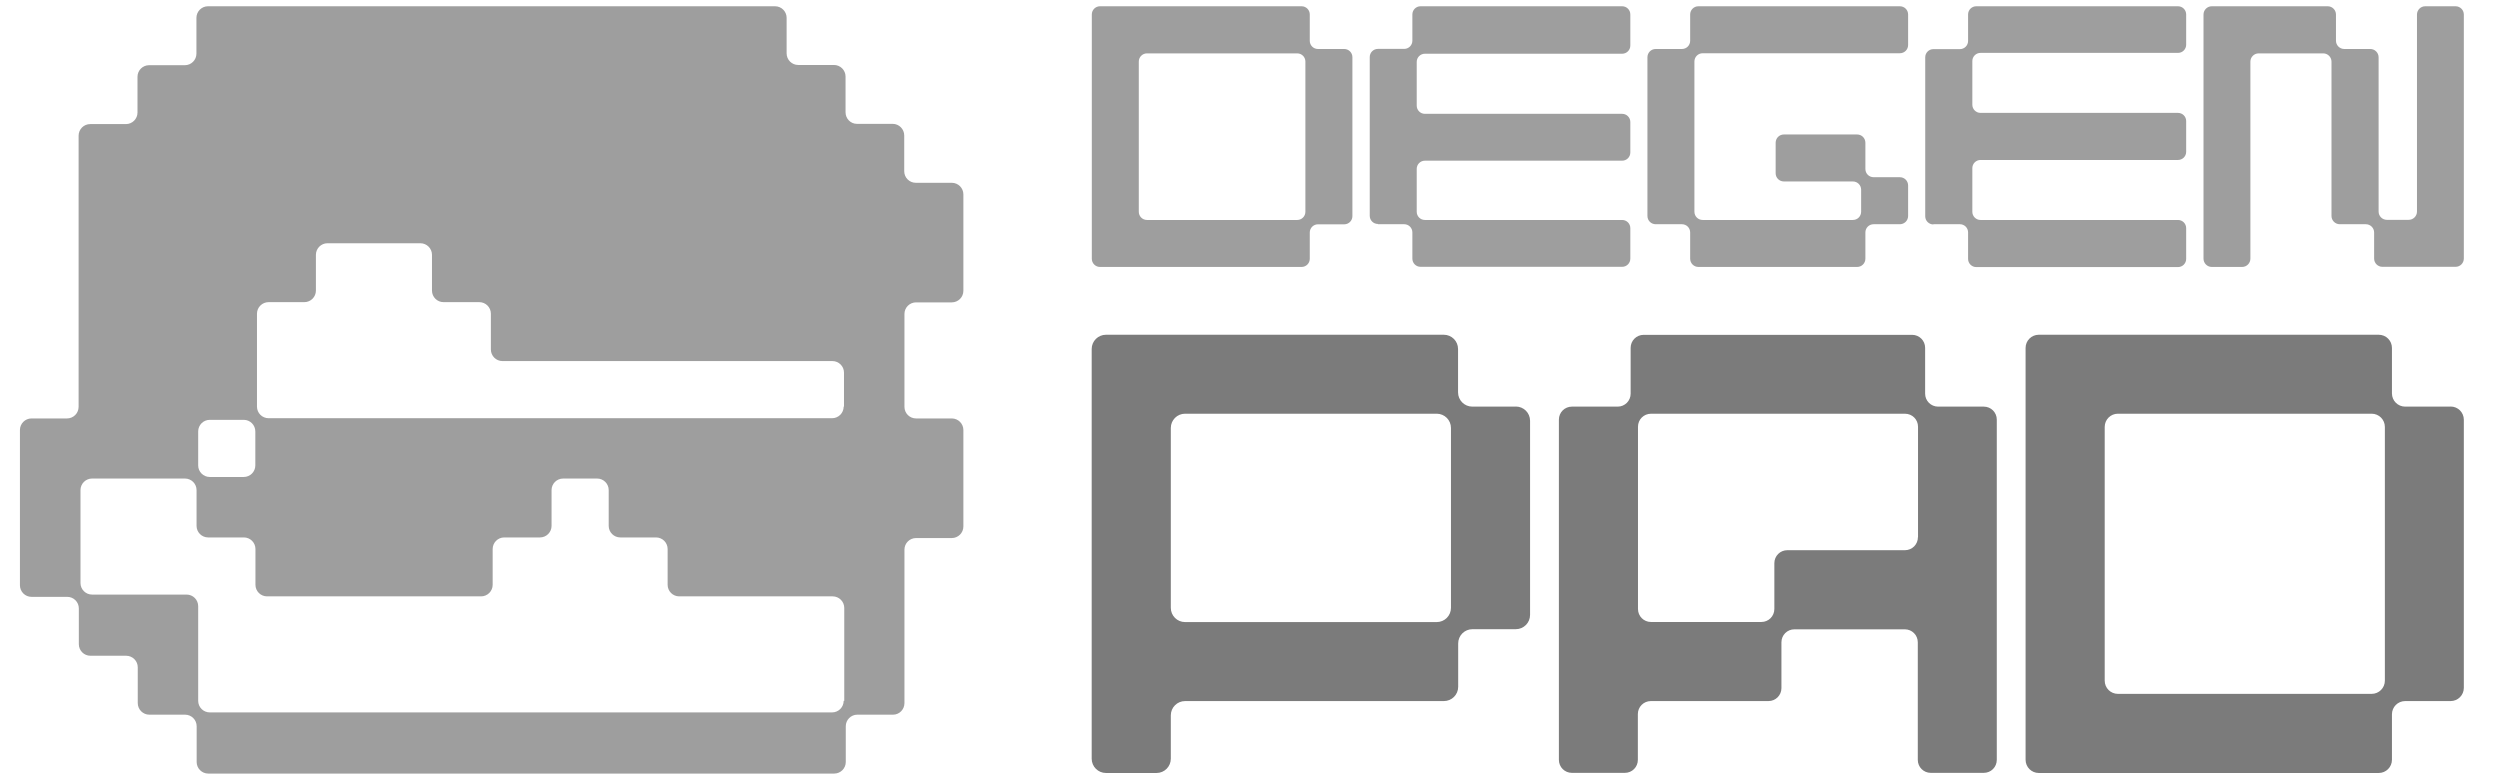 <svg width="77" height="24" viewBox="0 0 77 24" fill="none" xmlns="http://www.w3.org/2000/svg">
<path d="M29.308 5.63H28.206C28.01 5.63 27.85 5.47 27.85 5.273V4.172C27.85 3.975 27.69 3.815 27.497 3.815H26.395C26.199 3.815 26.043 3.655 26.043 3.459V2.357C26.043 2.161 25.883 2.001 25.686 2.001H24.584C24.388 2.001 24.228 1.841 24.228 1.644V0.55C24.228 0.353 24.068 0.193 23.872 0.193H6.406C6.21 0.193 6.05 0.353 6.05 0.55V1.652C6.05 1.848 5.89 2.008 5.694 2.008H4.592C4.395 2.008 4.235 2.168 4.235 2.364V3.466C4.235 3.662 4.075 3.822 3.879 3.822H2.777C2.581 3.822 2.421 3.982 2.421 4.179V12.531C2.421 12.728 2.261 12.888 2.064 12.888H0.97C0.774 12.888 0.614 13.048 0.614 13.244V18.026C0.614 18.223 0.774 18.383 0.97 18.383H2.072C2.268 18.383 2.428 18.542 2.428 18.739V19.841C2.428 20.037 2.588 20.197 2.784 20.197H3.886C4.083 20.197 4.243 20.357 4.243 20.553V21.655C4.243 21.852 4.403 22.012 4.599 22.012H5.701C5.897 22.012 6.057 22.172 6.057 22.368V23.47C6.057 23.666 6.217 23.826 6.414 23.826H25.694C25.89 23.826 26.05 23.666 26.05 23.47V22.368C26.05 22.172 26.21 22.012 26.403 22.012H27.505C27.701 22.012 27.857 21.852 27.857 21.655V16.928C27.857 16.732 28.017 16.572 28.214 16.572H29.315C29.512 16.572 29.672 16.412 29.672 16.215V13.244C29.672 13.048 29.512 12.888 29.315 12.888H28.214C28.017 12.888 27.857 12.728 27.857 12.531V9.67C27.857 9.473 28.017 9.313 28.214 9.313H29.315C29.512 9.313 29.672 9.153 29.672 8.957V5.986C29.672 5.79 29.512 5.63 29.315 5.63H29.308ZM6.104 13.288C6.104 13.091 6.264 12.931 6.461 12.931H7.508C7.704 12.931 7.864 13.091 7.864 13.288V14.335C7.864 14.531 7.704 14.691 7.508 14.691H6.461C6.264 14.691 6.104 14.531 6.104 14.335V13.288ZM25.985 21.586C25.985 21.782 25.825 21.942 25.628 21.942H6.461C6.264 21.942 6.104 21.782 6.104 21.586V18.67C6.104 18.473 5.944 18.313 5.748 18.313H2.835C2.639 18.313 2.479 18.153 2.479 17.957V15.095C2.479 14.899 2.639 14.739 2.835 14.739H5.697C5.894 14.739 6.054 14.899 6.054 15.095V16.197C6.054 16.393 6.214 16.553 6.41 16.553H7.512C7.708 16.553 7.868 16.713 7.868 16.91V18.012C7.868 18.208 8.028 18.368 8.225 18.368H14.817C15.014 18.368 15.174 18.208 15.174 18.012V16.91C15.174 16.713 15.334 16.553 15.53 16.553H16.632C16.828 16.553 16.988 16.393 16.988 16.197V15.095C16.988 14.899 17.148 14.739 17.345 14.739H18.392C18.588 14.739 18.748 14.899 18.748 15.095V16.197C18.748 16.393 18.908 16.553 19.105 16.553H20.206C20.403 16.553 20.563 16.713 20.563 16.91V18.012C20.563 18.208 20.723 18.368 20.919 18.368H25.646C25.843 18.368 26.003 18.528 26.003 18.724V21.586H25.985ZM25.985 12.524C25.985 12.721 25.825 12.881 25.628 12.881H8.272C8.075 12.881 7.915 12.721 7.915 12.524V9.662C7.915 9.466 8.075 9.306 8.272 9.306H9.374C9.57 9.306 9.73 9.146 9.73 8.95V7.848C9.73 7.652 9.89 7.492 10.086 7.492H12.948C13.145 7.492 13.305 7.652 13.305 7.848V8.95C13.305 9.146 13.464 9.306 13.661 9.306H14.763C14.959 9.306 15.119 9.466 15.119 9.662V10.764C15.119 10.961 15.279 11.121 15.475 11.121H25.639C25.835 11.121 25.995 11.281 25.995 11.477V12.524H25.985Z" fill="#9E9E9E"/>
<path fill-rule="evenodd" clip-rule="evenodd" d="M33.879 8.222H40.09C40.228 8.222 40.341 8.109 40.341 7.971V7.16C40.341 7.022 40.454 6.909 40.592 6.909H41.403C41.541 6.909 41.654 6.797 41.654 6.658V1.76C41.654 1.622 41.541 1.509 41.403 1.509H40.592C40.454 1.509 40.341 1.397 40.341 1.258V0.444C40.341 0.306 40.228 0.193 40.09 0.193H33.879C33.741 0.193 33.628 0.306 33.628 0.444V7.971C33.628 8.109 33.741 8.222 33.879 8.222ZM35.075 1.895C35.075 1.757 35.188 1.644 35.326 1.644H39.955C40.094 1.644 40.206 1.757 40.206 1.895V6.524C40.206 6.662 40.094 6.775 39.955 6.775H35.326C35.188 6.775 35.075 6.662 35.075 6.524V1.895Z" fill="#9E9E9E"/>
<path d="M75.632 0.193H74.697C74.555 0.193 74.443 0.309 74.443 0.447V6.517C74.443 6.658 74.326 6.771 74.188 6.771H73.515C73.374 6.771 73.261 6.655 73.261 6.517V1.764C73.261 1.622 73.144 1.509 73.006 1.509H72.203C72.061 1.509 71.948 1.393 71.948 1.255V0.447C71.948 0.306 71.832 0.193 71.694 0.193H68.123C67.981 0.193 67.868 0.309 67.868 0.447V7.967C67.868 8.109 67.984 8.222 68.123 8.222H69.057C69.199 8.222 69.312 8.106 69.312 7.967V1.898C69.312 1.757 69.428 1.644 69.566 1.644H71.555C71.697 1.644 71.81 1.76 71.81 1.898V6.651C71.81 6.793 71.926 6.906 72.064 6.906H72.868C73.01 6.906 73.123 7.022 73.123 7.16V7.964C73.123 8.106 73.239 8.218 73.377 8.218H75.632C75.774 8.218 75.886 8.102 75.886 7.964V0.447C75.886 0.306 75.77 0.193 75.632 0.193Z" fill="#9E9E9E"/>
<path d="M43.25 6.906H42.439V6.898C42.301 6.898 42.188 6.786 42.188 6.647V1.757C42.188 1.618 42.301 1.506 42.439 1.506H43.25C43.388 1.506 43.501 1.393 43.501 1.255V0.444C43.501 0.306 43.614 0.193 43.752 0.193H49.963C50.101 0.193 50.214 0.306 50.214 0.444V1.404C50.214 1.542 50.101 1.655 49.963 1.655H43.886C43.748 1.655 43.635 1.767 43.635 1.906V3.255C43.635 3.393 43.748 3.506 43.886 3.506H49.963C50.101 3.506 50.214 3.618 50.214 3.757V4.698C50.214 4.837 50.101 4.949 49.963 4.949H43.886C43.748 4.949 43.635 5.062 43.635 5.2V6.524C43.635 6.662 43.748 6.775 43.886 6.775H49.963C50.101 6.775 50.214 6.887 50.214 7.026V7.967C50.214 8.106 50.101 8.218 49.963 8.218H43.752C43.614 8.218 43.501 8.106 43.501 7.967V7.157C43.501 7.018 43.388 6.906 43.25 6.906Z" fill="#9E9E9E"/>
<path d="M50.995 6.906H51.803C51.944 6.906 52.057 7.018 52.057 7.16V7.967C52.057 8.109 52.17 8.222 52.312 8.222H57.199C57.341 8.222 57.454 8.109 57.454 7.967V7.16C57.454 7.018 57.566 6.906 57.708 6.906H58.515C58.657 6.906 58.77 6.793 58.77 6.651V5.713C58.77 5.571 58.657 5.458 58.515 5.458H57.708C57.566 5.458 57.454 5.346 57.454 5.204V4.397C57.454 4.255 57.341 4.142 57.199 4.142H54.944C54.803 4.142 54.69 4.255 54.69 4.397V5.335C54.69 5.477 54.803 5.589 54.944 5.589H57.068C57.21 5.589 57.323 5.702 57.323 5.844V6.52C57.323 6.662 57.21 6.775 57.068 6.775H52.443C52.301 6.775 52.188 6.662 52.188 6.52V1.895C52.188 1.753 52.301 1.64 52.443 1.64H58.515C58.657 1.64 58.77 1.527 58.77 1.386V0.447C58.77 0.306 58.657 0.193 58.515 0.193H52.312C52.17 0.193 52.057 0.306 52.057 0.447V1.255C52.057 1.397 51.944 1.509 51.803 1.509H50.995C50.854 1.509 50.741 1.622 50.741 1.764V6.651C50.741 6.793 50.854 6.906 50.995 6.906Z" fill="#9E9E9E"/>
<path d="M60.366 6.906H59.548V6.913C59.41 6.913 59.297 6.8 59.297 6.662V1.764C59.297 1.626 59.41 1.513 59.548 1.513H60.366C60.505 1.513 60.617 1.4 60.617 1.262V0.444C60.617 0.306 60.73 0.193 60.868 0.193H67.083C67.221 0.193 67.334 0.306 67.334 0.444V1.378C67.334 1.517 67.221 1.629 67.083 1.629H60.999C60.861 1.629 60.748 1.742 60.748 1.88V3.226C60.748 3.364 60.861 3.477 60.999 3.477H67.083C67.221 3.477 67.334 3.589 67.334 3.727V4.677C67.334 4.815 67.221 4.927 67.083 4.927H60.999C60.861 4.927 60.748 5.04 60.748 5.178V6.524C60.748 6.662 60.861 6.775 60.999 6.775H67.083C67.221 6.775 67.334 6.887 67.334 7.026V7.975C67.334 8.113 67.221 8.226 67.083 8.226H60.868C60.73 8.226 60.617 8.113 60.617 7.975V7.157C60.617 7.018 60.505 6.906 60.366 6.906Z" fill="#9E9E9E"/>
<path fill-rule="evenodd" clip-rule="evenodd" d="M45.348 12.524H46.683L46.686 12.521C46.93 12.521 47.126 12.717 47.126 12.96V18.939C47.126 19.182 46.93 19.379 46.686 19.379H45.352C45.108 19.379 44.912 19.575 44.912 19.819V21.153C44.912 21.397 44.715 21.593 44.472 21.593H36.501C36.257 21.593 36.061 21.79 36.061 22.033V23.368C36.061 23.611 35.864 23.808 35.621 23.808H34.065C33.821 23.808 33.624 23.611 33.624 23.368V10.75C33.624 10.506 33.821 10.31 34.065 10.31H44.468C44.712 10.31 44.908 10.506 44.908 10.75V12.084C44.908 12.328 45.105 12.524 45.348 12.524ZM44.25 19.16C44.494 19.16 44.69 18.964 44.69 18.721V13.182C44.69 12.939 44.494 12.742 44.25 12.742H36.501C36.257 12.742 36.061 12.939 36.061 13.182V18.721C36.061 18.964 36.257 19.16 36.501 19.16H44.25Z" fill="#7B7B7B"/>
<path fill-rule="evenodd" clip-rule="evenodd" d="M75.479 12.524H74.079C73.854 12.524 73.672 12.342 73.672 12.117V10.717C73.672 10.491 73.49 10.31 73.264 10.31H62.795C62.57 10.31 62.388 10.491 62.388 10.717V23.401C62.388 23.626 62.57 23.808 62.795 23.808H73.264C73.49 23.808 73.672 23.626 73.672 23.401V22C73.672 21.775 73.854 21.593 74.079 21.593H75.479C75.704 21.593 75.886 21.411 75.886 21.186V12.928C75.886 12.702 75.704 12.521 75.479 12.521V12.524ZM73.454 20.964C73.454 21.19 73.272 21.371 73.046 21.371H65.232C65.006 21.371 64.825 21.19 64.825 20.964V13.15C64.825 12.924 65.006 12.742 65.232 12.742H73.046C73.272 12.742 73.454 12.924 73.454 13.15V20.964Z" fill="#7B7B7B"/>
<path fill-rule="evenodd" clip-rule="evenodd" d="M61.101 12.524H59.694C59.472 12.524 59.294 12.346 59.294 12.124V10.713C59.294 10.492 59.115 10.313 58.894 10.313H50.624C50.403 10.313 50.224 10.492 50.224 10.713V12.124C50.224 12.346 50.046 12.524 49.825 12.524H48.414C48.192 12.524 48.014 12.703 48.014 12.924V23.404C48.014 23.626 48.192 23.804 48.414 23.804H50.046C50.268 23.804 50.446 23.626 50.446 23.404V21.994C50.446 21.772 50.624 21.593 50.846 21.593H54.468C54.69 21.593 54.868 21.415 54.868 21.194V19.783C54.868 19.561 55.046 19.383 55.268 19.383H58.668C58.89 19.383 59.068 19.561 59.068 19.783V23.404C59.068 23.626 59.246 23.804 59.468 23.804H61.101C61.323 23.804 61.501 23.626 61.501 23.404V12.924C61.501 12.703 61.323 12.524 61.101 12.524ZM59.072 16.546C59.072 16.768 58.894 16.946 58.672 16.946H55.05C54.828 16.946 54.65 17.124 54.65 17.346V18.757C54.65 18.979 54.472 19.157 54.25 19.157H50.85C50.628 19.157 50.45 18.979 50.45 18.757V13.143C50.45 12.921 50.628 12.743 50.85 12.743H58.675C58.897 12.743 59.075 12.921 59.075 13.143V16.543L59.072 16.546Z" fill="#7B7B7B"/>
</svg>
